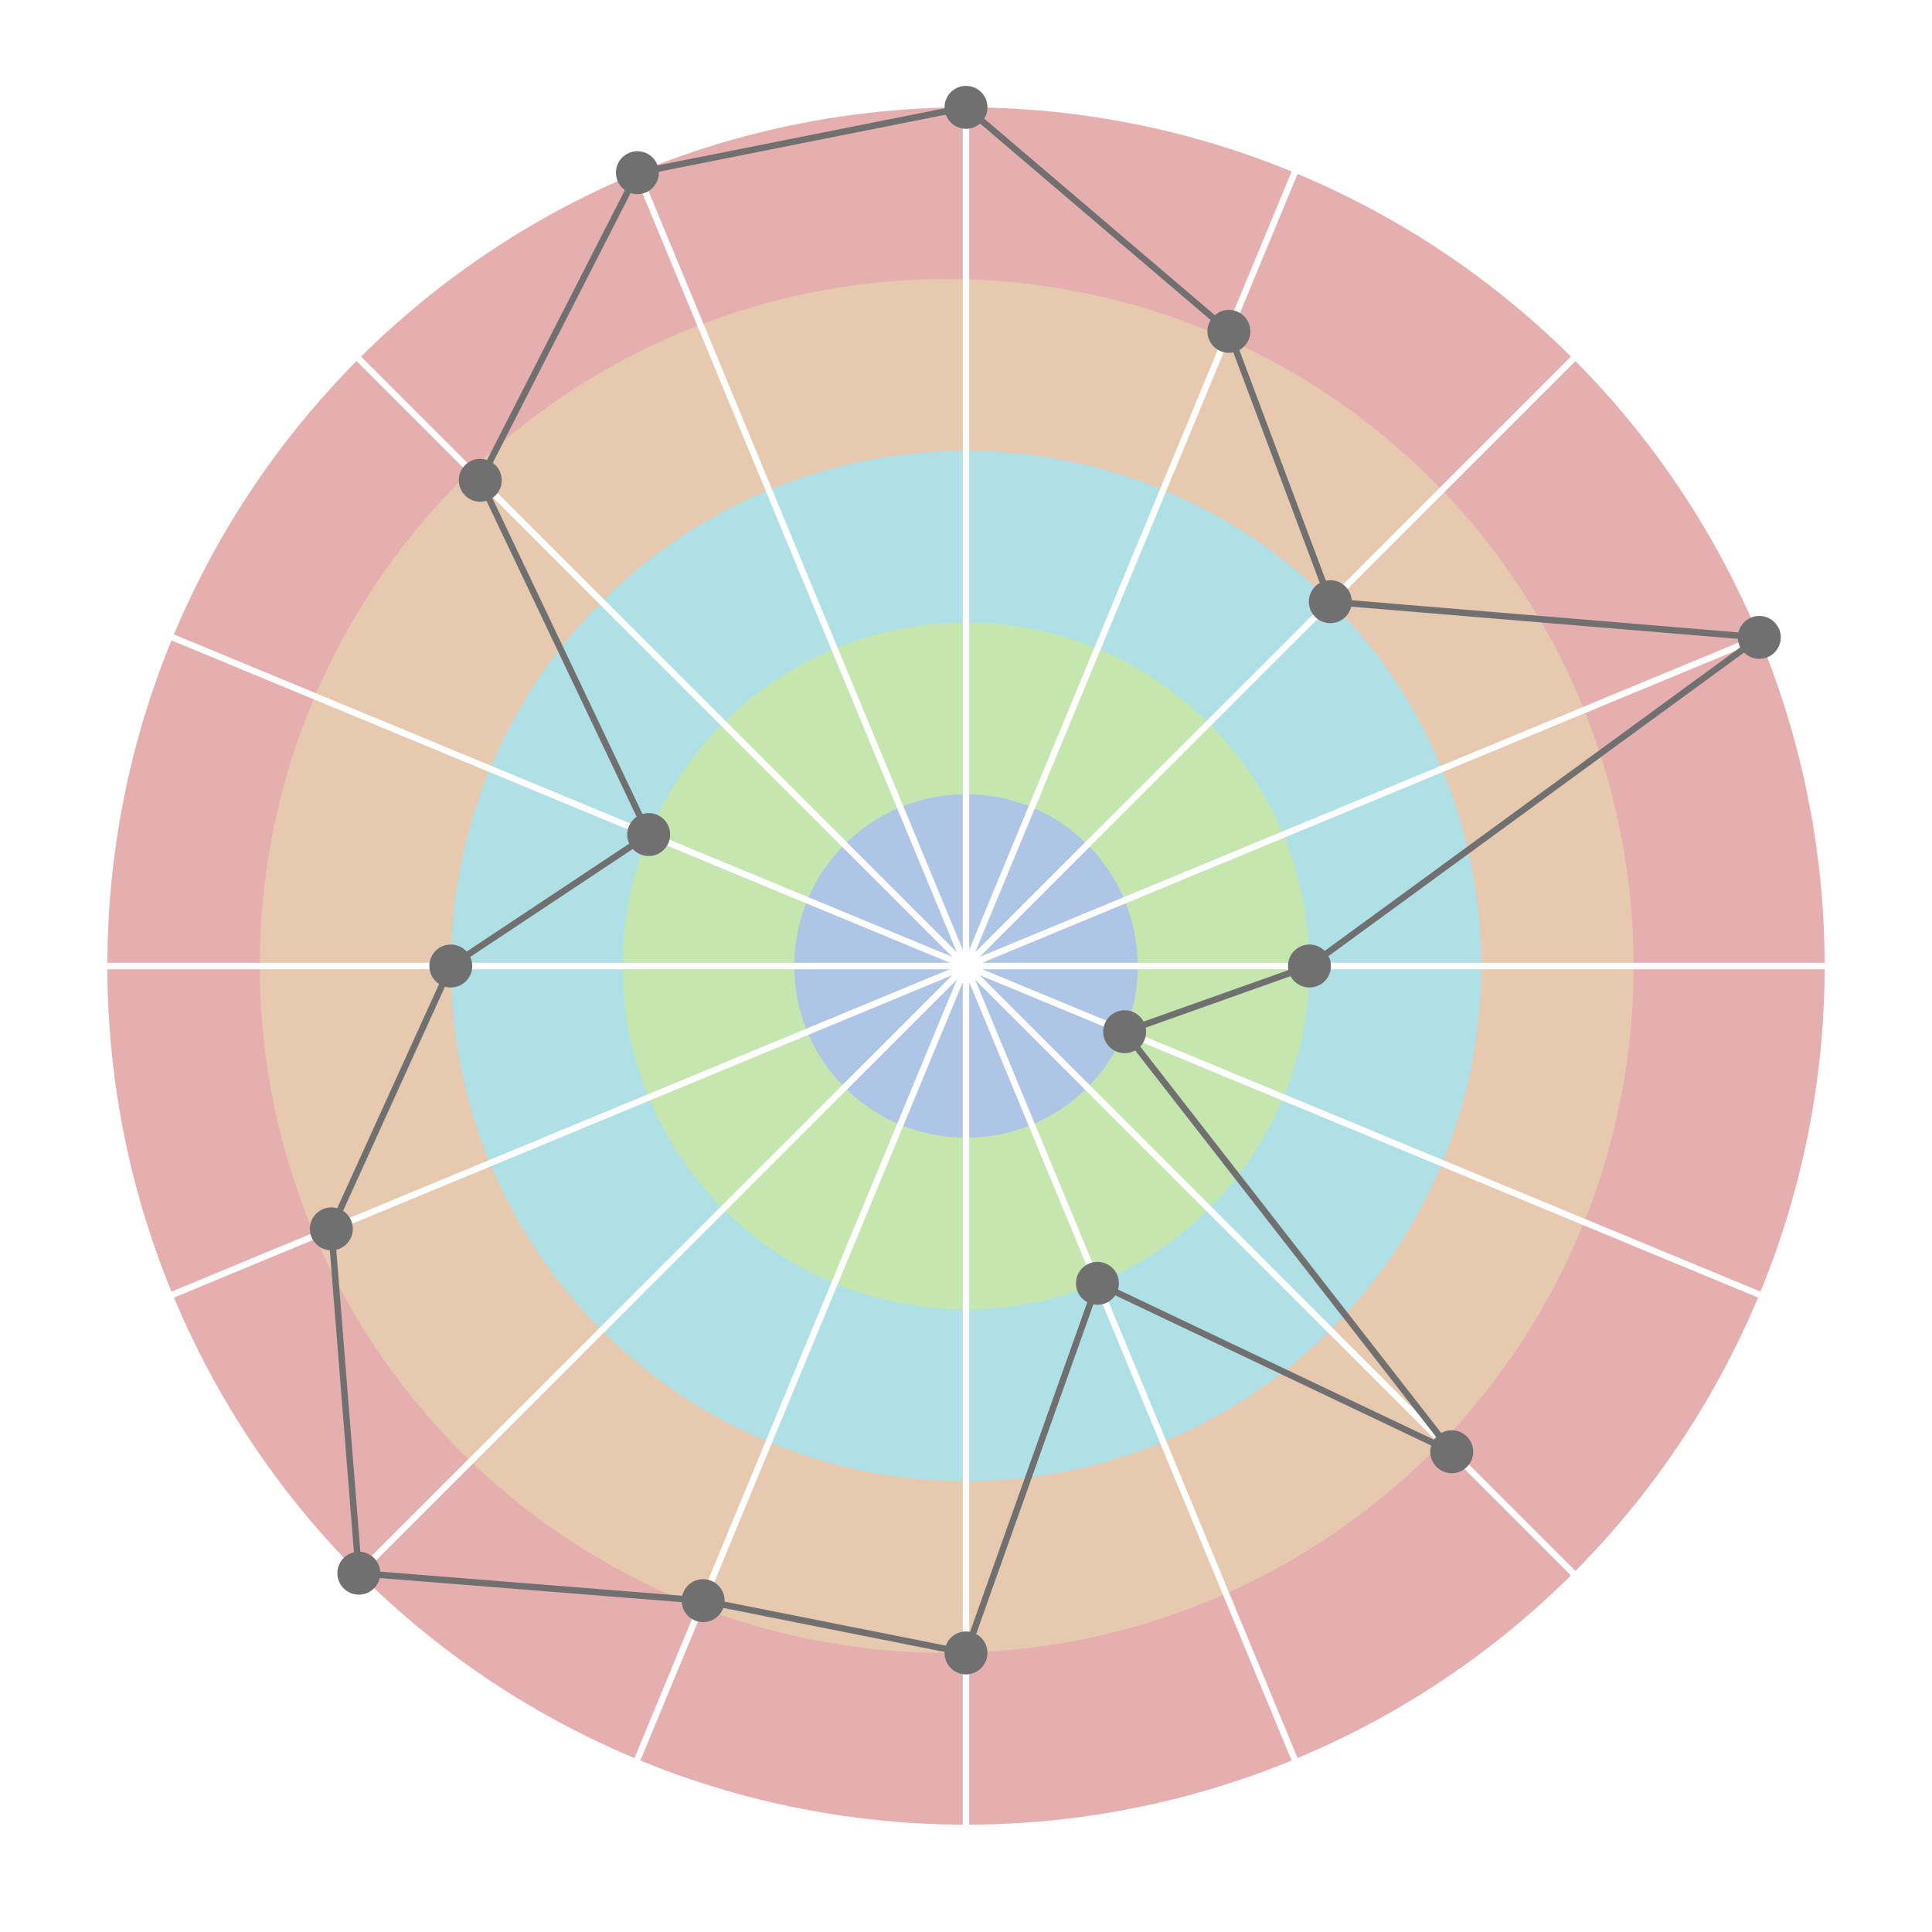 <svg xmlns="http://www.w3.org/2000/svg" xmlns:xlink="http://www.w3.org/1999/xlink" width="900" height="900" viewBox="0 0 900 900">
    <rect x="0" y="0" width="900" height="900" fill="#333333" stroke="none"/>
    <defs>
        <clipPath id="clip-RadarChart">
            <rect width="900" height="900" />
        </clipPath>
    </defs>
    <g id="RadarChart" clip-path="url(#clip-RadarChart)">
        <rect width="900" height="900" fill="#fff" />
        <g id="Circles">
            <circle id="Circle_5" cx="400" cy="400" r="400" transform="translate(50 50)" fill="#e6afaf" />
            <circle id="Circle_4" cx="320" cy="320" r="320" transform="translate(121 130)" fill="#e6c9af" />
            <circle id="Circle_3" cx="240" cy="240" r="240" transform="translate(210 210)" fill="#afe0e6" />
            <circle id="Circle_2" cx="160" cy="160" r="160" transform="translate(290 290)" fill="#c5e6af" />
            <circle id="Circle_1" cx="80" cy="80" r="80" transform="translate(370 370)" fill="#afc5e6" />
        </g>
        <g id="Lines">
            <line id="Line_8" y2="850" transform="translate(612.64 842.649) rotate(157.5)" fill="none" stroke="#fff" stroke-width="3" />
            <line id="Line_7" y2="850" transform="translate(750.52 750.52) rotate(135)" fill="none" stroke="#fff" stroke-width="3" />
            <line id="Line_6" y2="850" transform="translate(842.649 612.64) rotate(112.5)" fill="none" stroke="#fff" stroke-width="3" />
            <line id="Line_5" y2="850" transform="translate(875 450) rotate(90)" fill="none" stroke="#fff" stroke-width="3" />
            <line id="Line_4" y2="850" transform="translate(842.649 287.36) rotate(67.5)" fill="none" stroke="#fff" stroke-width="3" />
            <line id="Line_3" y2="850" transform="translate(750.52 149.48) rotate(45)" fill="none" stroke="#fff" stroke-width="3" />
            <line id="Line_2" y2="850" transform="translate(612.64 57.351) rotate(22.5)" fill="none" stroke="#fff" stroke-width="3" />
            <line id="Line_1" y2="850" transform="translate(450 25)" fill="none" stroke="#fff" stroke-width="3" />
        </g>
        <circle id="Point_0" cx="10" cy="10" r="10" transform="translate(600.0 440.0)" fill="#707070" />
        <circle id="Point_1" cx="10" cy="10" r="10" transform="translate(513.91 470.615)" fill="#707070" />
        <circle id="Point_2" cx="10" cy="10" r="10" transform="translate(666.274 666.274)" fill="#707070" />
        <circle id="Point_3" cx="10" cy="10" r="10" transform="translate(501.229 587.821)" fill="#707070" />
        <circle id="Point_4" cx="10" cy="10" r="10" transform="translate(440.0 760.0)" fill="#707070" />
        <circle id="Point_5" cx="10" cy="10" r="10" transform="translate(317.541 735.641)" fill="#707070" />
        <circle id="Point_6" cx="10" cy="10" r="10" transform="translate(157.157 722.843)" fill="#707070" />
        <circle id="Point_7" cx="10" cy="10" r="10" transform="translate(144.359 562.459)" fill="#707070" />
        <circle id="Point_8" cx="10" cy="10" r="10" transform="translate(200.0 440.0)" fill="#707070" />
        <circle id="Point_9" cx="10" cy="10" r="10" transform="translate(292.179 378.771)" fill="#707070" />
        <circle id="Point_10" cx="10" cy="10" r="10" transform="translate(213.726 213.726)" fill="#707070" />
        <circle id="Point_11" cx="10" cy="10" r="10" transform="translate(286.927 70.448)" fill="#707070" />
        <circle id="Point_12" cx="10" cy="10" r="10" transform="translate(440.0 40.0)" fill="#707070" />
        <circle id="Point_13" cx="10" cy="10" r="10" transform="translate(562.459 144.359)" fill="#707070" />
        <circle id="Point_14" cx="10" cy="10" r="10" transform="translate(609.706 270.294)" fill="#707070" />
        <circle id="Point_15" cx="10" cy="10" r="10" transform="translate(809.552 286.927)" fill="#707070" />
        <path d="M 610.0 450.0 L 523.91 480.615" stroke="#707070" stroke-width="3" />
        <path d="M 523.91 480.615 L 676.274 676.274" stroke="#707070" stroke-width="3" />
        <path d="M 676.274 676.274 L 511.229 597.821" stroke="#707070" stroke-width="3" />
        <path d="M 511.229 597.821 L 450.0 770.0" stroke="#707070" stroke-width="3" />
        <path d="M 450.0 770.0 L 327.541 745.641" stroke="#707070" stroke-width="3" />
        <path d="M 327.541 745.641 L 167.157 732.843" stroke="#707070" stroke-width="3" />
        <path d="M 167.157 732.843 L 154.359 572.459" stroke="#707070" stroke-width="3" />
        <path d="M 154.359 572.459 L 210.0 450.0" stroke="#707070" stroke-width="3" />
        <path d="M 210.0 450.0 L 302.179 388.771" stroke="#707070" stroke-width="3" />
        <path d="M 302.179 388.771 L 223.726 223.726" stroke="#707070" stroke-width="3" />
        <path d="M 223.726 223.726 L 296.927 80.448" stroke="#707070" stroke-width="3" />
        <path d="M 296.927 80.448 L 450.0 50.0" stroke="#707070" stroke-width="3" />
        <path d="M 450.0 50.0 L 572.459 154.359" stroke="#707070" stroke-width="3" />
        <path d="M 572.459 154.359 L 619.706 280.294" stroke="#707070" stroke-width="3" />
        <path d="M 619.706 280.294 L 819.552 296.927" stroke="#707070" stroke-width="3" />
        <path d="M 819.552 296.927 L 610.0 450.0" stroke="#707070" stroke-width="3" />
    </g>
</svg>